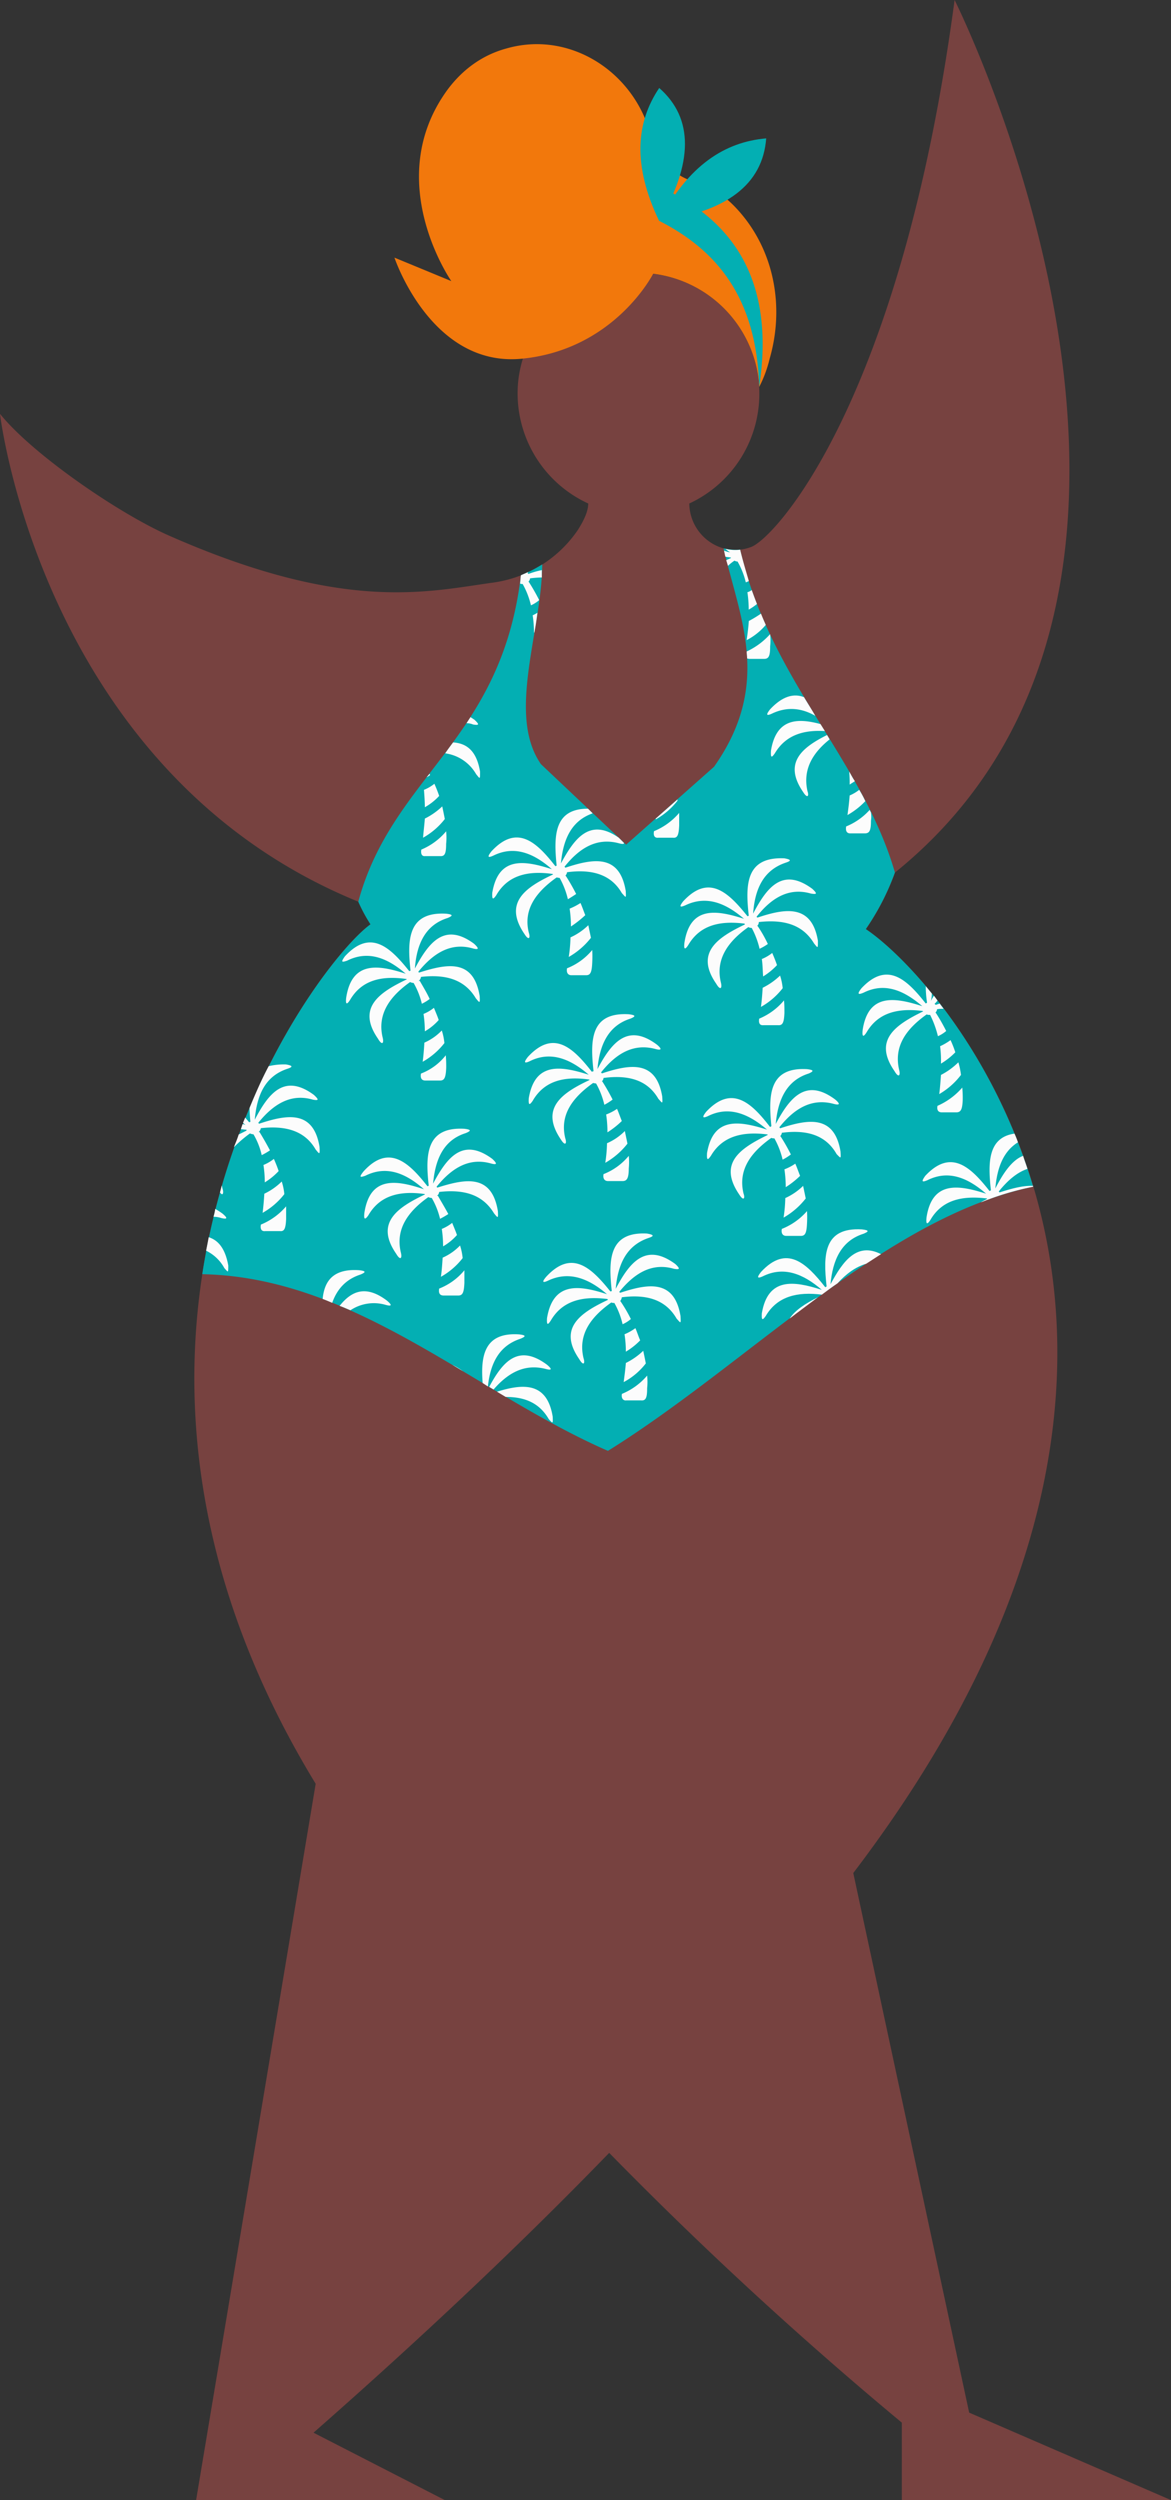 <svg xmlns="http://www.w3.org/2000/svg" width="506.26" height="1080" viewBox="0 0 506.26 1080"><rect x="0" y="0" width="506.26" height="1080" fill="#333333" stroke="none"/><g id="Layer_2" data-name="Layer 2"><g id="Summer_women05_268278930"><g id="Summer_women05_268278930-2" data-name="Summer_women05_268278930"><path d="M160.17 399.29a70.66 70.66.0 0 1-5.27-9.78C18.05 333.68.0 178.78.0 178.78c14.1 17.48 51.13 42.86 72.75 52.45 75.76 33.46 111.67 24.44 140.05 20.49a53.05 53.05.0 0 0 37-22.75c2.63-4.13 4.51-8.08 4.51-11.47h0a52.34 52.34.0 0 1-30.27-52.82c2.64-24.25 22-43.8 46.06-46.43A52.21 52.21.0 0 1 298 217.5h0c.19 13.73 13.73 23.69 26.7 18.8 10.34-3.76 64.85-62.79 88-236.3.0.0 127.27 253.41-25.76 376.92a107.3 107.3.0 0 1-12.59 24.44c35.72 24.06 169.94 177.46-5.45 407.75L419 1042.21 506.26 1080H389.89v-33.46A1676.9 1676.9.0 0 1 263.37 930c-36.28 37.41-78.58 77.64-127.83 120.88L192.31 1080H84.78l51.7-309.43c-119.56-196.07-.75-353.8 23.69-371.28z" fill="#774240"/><path d="M195.13 121.44s-30.45-43.61-1.5-82.9C201 28.76 210 23.31 219.2 20.87c26.69-7.52 53.76 9.4 61.66 35.9 3 9.59 8.64 19 19.74 21.81 7.33 1.88 13.72 6.77 19 12.78 15.23 17.3 19.55 41.36 13.16 63.54a54.38 54.38.0 0 1-4.51 12.22 52.4 52.4.0 0 0-45.87-48.87c-.38.75-16.92 32.52-56.21 36.65-39.66 4.33-55.64-43.61-55.64-43.61z" fill="#f2780c"/><path d="M160.17 399.29a70.66 70.66.0 0 1-5.27-9.78c14.85-54.7 61.85-69.55 70.31-141a59.64 59.64.0 0 0 9.21-4.7c-.18 28.76-15.41 64.86-.56 86.29l36.84 34.78 38-33.65c25.38-35.91 10.9-64.67 4.13-94.37a22.62 22.62.0 0 0 7.15.56c12.78 56 52.82 90.8 66.92 139.49a107.3 107.3.0 0 1-12.59 24.44c16.54 11.09 54.14 50 72.37 111.29-63.91 13.16-122.57 75.94-183.85 114.11-58.47-25.57-109.22-75-175.39-76.33 13-84 58.65-141 72.75-151.14z" fill="#03afb3"/><path d="M184.42 335.75l1.31-1.5.19.56a6.51 6.51.0 0 1-1.5.94zm8.08-10.34c1.13-1.69 2.26-3.2 3.39-4.7 5.82.38 10.15 3.57 11.65 12.6.0 3.57.0 3.19-1.69 1.12a18.24 18.24.0 0 0-13.35-9zm9.21-13c.57-.94 1.13-1.69 1.69-2.63l1.7 1.12c2.44 2.26 1.88 2.45-.57 2.07a7.66 7.66.0 0 0-2.82-.56zM183.29 341.2c.19 2.44.38 5.08.38 7.52a25.55 25.55.0 0 0 6.2-4.89c-.56-1.69-1.32-3.57-2.07-5.26a17.57 17.57.0 0 1-4.51 2.63zm.38 12.41c-.19 2.82-.57 5.45-.76 8.27a31.24 31.24.0 0 0 9.4-8.08c-.37-1.88-.75-3.76-1.12-5.46a30.22 30.22.0 0 1-7.52 5.27zM182.16 367c-.37 2.06.38 3 1.69 2.82h6.4c2.06.18 2.63-1.13 2.63-5.27a26.13 26.13.0 0 0 0-5.45 28 28 0 0 1-10.72 7.9z" fill="#fcfcfc"/><path d="M254.16 349.28l2.07 2.07c-9.21 3.2-12.78 11.28-13.72 21.62 6-11.09 12.59-19.74 25-11.09l2.07 2.07c.56.75-.38.75-1.88.37-9.59-2.63-17.11 1.88-23.69 10.15a.41.41.0 0 1 .38.38c12.4-4.13 23.5-5.83 26.13 10 .18 3.39.18 3-1.69.94-4.89-8.46-13.54-10.33-23.69-9a2.38 2.38.0 0 1-.75 1.51h.18a83.63 83.63.0 0 1 4.52 7.89c-1.13.75-2.26 1.5-3.58 2.26a34.65 34.65.0 0 0-3.57-9.22h0c-.56.0-.94-.18-1.31-.18-9 6.39-14.48 13.91-12 23.87.75 2.26.0 3.57-1.88.57-9.22-13.54.37-20.12 12.4-25.76-.18.0-.18-.19-.18-.19-10.53-1.5-19.37.38-24.44 9.21-1.32 1.88-1.88 2.07-1.7-1.12 2.64-15.61 13.54-14.1 25.76-10.15-7.9-7-16.36-10.34-25.38-5.83-2.07.94-2.82.75-.75-1.88 11.09-12 19.55-3.95 27.63 6.39.19.0.38-.19.57-.19-1.32-13-1.13-24.63 13.53-24.63zm-7.89 43.24a52.2 52.2.0 0 1 .56 7.71 46.65 46.65.0 0 0 6.2-4.89c-.75-1.88-1.31-3.57-2.06-5.26a27.6 27.6.0 0 1-4.7 2.44zm.37 12.41a63.59 63.59.0 0 1-.75 8.46 32.74 32.74.0 0 0 9.59-8.27c-.38-1.88-.75-3.57-1.13-5.45a27 27 0 0 1-7.71 5.26zm-1.5 13.35c-.38 2.06.56 3 1.88 3h6.39c1.88.0 2.44-1.31 2.63-5.45a52.11 52.11.0 0 0 0-5.45 26.89 26.89.0 0 1-10.9 7.9z" fill="#fcfcfc"/><path d="M283.49 353.61l9.4-8.27v.56a31.36 31.36.0 0 1-9.4 8.08zm-.75 5.45c-.38 2.07.37 3 1.88 2.82H291c1.88.19 2.44-1.13 2.63-5.26v-5.46a28.56 28.56.0 0 1-10.9 7.9z" fill="#fcfcfc"/><path d="M327.48 4e2h-.19a2 2 0 0 0 .75-1.69c10.34-1.13 18.8.75 23.88 9.21 1.69 2.07 1.69 2.45 1.69-1.13-2.63-15.79-13.91-14.1-26.13-10-.19-.19-.38-.19-.38-.38 6.39-8.08 13.91-12.78 23.5-10 2.44.38 3 .19.56-2.07-12.78-9.4-19.55-.75-25.56 10.72.75-10.72 4.51-18.8 14.1-22 2.25-.75 2.63-1.31-.57-1.88-16.73-.75-16.92 11.28-15.41 24.82-.19.0-.38.19-.57.19-8.27-10.34-16.73-18.43-27.82-6.4-1.88 2.45-1.31 2.64.94 1.7 9-4.33 17.3-1.13 25.38 5.82-12.22-3.94-23.31-5.45-25.75 10.34-.38 3.2.37 3 1.69.94 5.07-8.64 13.72-10.52 24.25-9.21.19.19.19.19.19.38-11.85 5.64-21.62 12.22-12.41 25.56 1.88 3.2 2.63 1.88 2.07-.37-2.45-10 2.82-17.67 11.84-24.06a3.64 3.64.0 0 0 1.32.37H325a36.85 36.85.0 0 1 3.39 9 23.12 23.12.0 0 0 3.57-2.07 54.73 54.73.0 0 0-4.51-7.9zm1.88 14.29c.37 2.44.37 5.07.56 7.52a28.67 28.67.0 0 0 6-4.89c-.57-1.69-1.32-3.57-2.07-5.26a18 18 0 0 1-4.51 2.63zm.37 12.41c-.18 2.82-.37 5.45-.75 8.27a31.14 31.14.0 0 0 9.4-8.09 25.22 25.22.0 0 0-1.13-5.45 30 30 0 0 1-7.52 5.27zm-1.5 13.34c-.38 2.07.38 3 1.88 2.82h6.2c2.07.19 2.64-1.12 2.82-5.26.0-1.88.0-3.57-.18-5.45a28 28 0 0 1-10.72 7.89z" fill="#fcfcfc"/><path d="M181.41 423.73H181A2.49 2.49.0 0 0 182 422c10.16-1.13 18.62.75 23.69 9.21 1.69 2.07 1.88 2.44 1.69-.94-2.63-16-13.72-14.1-26.13-10.15a.4.4.0 0 1-.37-.38c6.58-8.08 14.1-12.78 23.68-10 2.26.56 2.82.19.38-2.07-12.78-9.4-19.55-.56-25.57 10.71.75-10.52 4.51-18.79 14.1-21.8 2.26-.94 2.63-1.51-.56-1.88-16.55-.94-16.92 11.09-15.42 24.62-.19.0-.37.19-.56.19-8.27-10.34-16.73-18.42-27.82-6.39-1.88 2.63-1.32 2.63.94 1.88 9-4.51 17.29-1.32 25.37 5.64-12.22-4-23.31-5.45-25.75 10.34-.38 3.2.38 3 1.69.94 5.08-8.65 13.72-10.53 24.44-9v.18c-11.84 5.64-21.62 12.22-12.41 25.57 1.88 3.2 2.63 1.88 2.07-.37-2.44-10 2.82-17.68 11.84-24.07a3.53 3.53.0 0 0 1.51.38h0a33.4 33.4.0 0 1 3.57 9 19.46 19.46.0 0 0 3.38-2.07c-1.31-2.82-2.82-5.26-4.32-7.89zM183.1 438a50 50 0 0 1 .57 7.52 23.86 23.86.0 0 0 6-4.89c-.56-1.69-1.31-3.39-2.07-5.27A17.89 17.89.0 0 1 183.1 438zm.38 12.4c-.19 2.82-.38 5.64-.75 8.27a31.36 31.36.0 0 0 9.4-8.08 25.83 25.83.0 0 0-1.13-5.45 23.46 23.46.0 0 1-7.52 5.26zM182 463.77c-.37 2.07.38 3 1.88 3h6.4c1.88.0 2.44-1.32 2.63-5.45a52.43 52.43.0 0 0-.19-5.46 24.91 24.91.0 0 1-10.72 7.9z" fill="#fcfcfc"/><path d="M260.37 467.15h-.19a2.33 2.33.0 0 0 .75-1.5c10.34-1.32 18.8.56 23.69 9 1.88 2.07 1.88 2.45 1.69-.94-2.63-15.79-13.72-14.1-26.13-10a.41.41.0 0 0-.38-.38c6.58-8.27 14.1-12.78 23.69-10.15 2.25.57 3 .19.56-1.88-12.78-9.58-19.74-.75-25.75 10.53.94-10.53 4.7-18.8 14.29-21.81 2.25-.94 2.44-1.5-.76-1.88-16.54-.94-16.73 11.09-15.22 24.63-.38.0-.57.19-.76.19-8.08-10.34-16.54-18.42-27.63-6.39-2.07 2.63-1.32 2.82.75 1.88 9-4.52 17.48-1.13 25.57 5.82-12.41-3.94-23.31-5.45-25.94 10.16-.19 3.19.37 3 1.69 1.12 5.07-8.83 13.91-10.71 24.44-9.21l.18.19c-12 5.64-21.61 12.22-12.4 25.75 1.88 3 2.63 1.7 1.88-.56-2.45-10 3-17.48 12-23.87.37.0.75.18 1.31.18h0a34.68 34.68.0 0 1 3.58 9.22 24 24 0 0 0 3.57-2.26 87.23 87.23.0 0 0-4.51-7.9zm1.69 14.29a52.2 52.2.0 0 1 .56 7.71 37.45 37.45.0 0 0 6.21-4.89c-.76-1.88-1.32-3.57-2.07-5.26a21.92 21.92.0 0 1-4.7 2.44zm.37 12.41a63.59 63.59.0 0 1-.75 8.46 32.74 32.74.0 0 0 9.59-8.27c-.38-1.88-.75-3.58-1.13-5.46a24.35 24.35.0 0 1-7.71 5.27zm-1.5 13.35c-.38 2.06.56 3 1.88 3h6.39c1.88.0 2.63-1.31 2.63-5.45a26.11 26.11.0 0 0 0-5.45 26.82 26.82.0 0 1-10.9 7.9z" fill="#fcfcfc"/><path d="M337.44 490.84h-.19a2.32 2.32.0 0 0 .76-1.5c10.15-1.32 18.79.56 23.68 9.21 1.88 1.88 1.88 2.25 1.69-1.13-2.63-15.79-13.72-14.1-26.13-10a.4.4.0 0 0-.37-.38c6.58-8.27 14.1-12.78 23.68-10.15 2.26.56 3 .19.57-1.88-12.79-9.59-19.74-.75-25.76 10.53.94-10.53 4.7-18.8 14.29-21.81 2.07-.94 2.44-1.5-.75-1.88-16.54-.94-16.73 11.28-15.42 24.63-.18.19-.37.19-.56.37-8.08-10.52-16.54-18.42-27.63-6.58-2.07 2.63-1.32 2.82.75 1.88 9-4.51 17.48-1.12 25.56 5.83-12.4-3.95-23.31-5.45-25.94 10.15-.19 3.39.38 3 1.69 1.13 5.08-8.65 13.91-10.53 24.44-9.21a.19.19.0 0 0 .19.19c-12 5.82-21.62 12.22-12.41 25.75 1.88 3 2.63 1.69 1.88-.37-2.44-10.16 3-17.68 12-24.07a2.79 2.79.0 0 0 1.32.19h0a34.71 34.71.0 0 1 3.57 9.21 22.7 22.7.0 0 0 3.57-2.25 82.39 82.39.0 0 0-4.51-7.9zm1.69 14.29a52.54 52.54.0 0 1 .57 7.71 37.8 37.8.0 0 0 6.2-4.89c-.75-1.88-1.31-3.57-2.07-5.27a21.68 21.68.0 0 1-4.7 2.45zm.38 12.41a65.16 65.16.0 0 1-.75 8.45 32.58 32.58.0 0 0 9.58-8.27c-.37-1.88-.75-3.57-1.12-5.45a26.83 26.83.0 0 1-7.71 5.27zM338 530.88c-.38 2.07.56 3 1.88 3h6.39c1.88.0 2.44-1.32 2.63-5.45a48.76 48.76.0 0 0 0-5.27 28.11 28.11.0 0 1-10.9 7.71z" fill="#fcfcfc"/><path d="M189.31 516.59h-.38a2.52 2.52.0 0 0 .94-1.69c10.15-1.13 18.61.76 23.69 9.21 1.69 2.07 1.88 2.45 1.69-.94-2.63-16-13.73-14.09-26.13-10.15-.19.0-.19-.18-.38-.37 6.58-8.09 14.1-12.79 23.69-10 2.25.57 2.82.19.37-2.06-12.78-9.4-19.55-.57-25.56 10.71.94-10.53 4.51-18.8 14.1-21.81 2.25-.94 2.63-1.5-.57-1.88-16.54-.93-16.92 11.1-15.41 24.63-.19.0-.38.19-.57.19-8.08-10.34-16.73-18.42-27.63-6.39-2.07 2.63-1.5 2.63.75 1.88 9-4.51 17.3-1.32 25.38 5.82-12.22-4.13-23.31-5.63-25.75 10.16-.38 3.19.37 3 1.69 1.13 5.07-8.84 13.91-10.72 24.44-9.22V516c-11.85 5.64-21.62 12.22-12.41 25.57 1.88 3.19 2.63 1.88 2.07-.38-2.45-10 2.82-17.67 11.84-24.06a4.37 4.37.0 0 0 1.5.38h0a33.43 33.43.0 0 1 3.58 9 37.68 37.68.0 0 0 3.57-2.07c-1.51-2.82-3-5.26-4.51-7.9zM191 530.88a51.54 51.54.0 0 1 .56 7.52 23.72 23.72.0 0 0 6-4.89c-.57-1.69-1.32-3.38-2.07-5.26a17.74 17.74.0 0 1-4.51 2.63zm.37 12.41c-.18 2.82-.37 5.64-.75 8.27a31.24 31.24.0 0 0 9.4-8.08 25.22 25.22.0 0 0-1.13-5.45 23.66 23.66.0 0 1-7.52 5.26zm-1.5 13.35c-.38 2.07.38 3 1.88 3h6.39c1.88.0 2.45-1.31 2.63-5.45v-5.45a26.82 26.82.0 0 1-10.9 7.9z" fill="#fcfcfc"/><path d="M400.23 426c.94 1.13 1.69 2.07 2.63 3.2a19.38 19.38.0 0 1-.37 3.2 13.45 13.45.0 0 1 1.31-2.26l1.51 2.07a9.85 9.85.0 0 1-1.32 1.5c.19.0.38.19.56.38l1.7-.57c.56.76 1.12 1.51 1.69 2.26a14.08 14.08.0 0 0-2.82.19 2.33 2.33.0 0 1-.75 1.5h.18a83.76 83.76.0 0 1 4.52 7.9 14.17 14.17.0 0 1-3.58 2.25 42 42 0 0 0-3.38-9.21h-.19a3.14 3.14.0 0 1-1.31-.19c-9 6.4-14.29 13.91-11.85 24.07.57 2.25-.19 3.57-2.07.37-9.21-13.35.38-19.92 12.41-25.75l-.19-.19c-10.52-1.32-19.17.56-24.25 9.21-1.31 2.07-2.06 2.26-1.69-1.13 2.45-15.6 13.54-14.1 25.76-10.15-8.09-6.95-16.36-10.34-25.38-5.83-2.26.94-3 .76-.94-1.88C383.5 415.08 392 423 400.23 433.5c.19-.18.38-.18.56-.37a48.47 48.47.0 0 1-.56-7.15zm6.2 25.95a48.56 48.56.0 0 1 .38 7.52 30.92 30.92.0 0 0 6.2-4.89 44 44 0 0 0-2.06-5.27 25.71 25.71.0 0 1-4.52 2.64zm.38 12.4c-.19 2.64-.38 5.46-.75 8.28a32 32 0 0 0 9.4-8.28 31.92 31.92.0 0 0-1.13-5.45 30.63 30.63.0 0 1-7.52 5.45zm-1.5 13.35c-.38 1.88.37 2.82 1.88 2.82h6.2c2.07.0 2.63-1.31 2.82-5.26a50.45 50.45.0 0 0-.19-5.45 30.09 30.09.0 0 1-10.71 7.89z" fill="#fcfcfc"/><path d="M347.59 301.16c1.69 2.82 3.39 5.45 4.89 8.08-5.83-3.38-12.22-4.13-18.8-.94-2.07.94-2.82.75-.75-1.88 5.45-5.82 10.34-6.95 14.66-5.26zm7.15 11.65 1.88 3c-9.22-.56-16.92 1.69-21.62 9.59-1.32 1.88-1.88 2.26-1.69-1.13 2.25-13.72 11.09-14.29 21.43-11.47zm2.82 4.7 1.12 1.88c-7.52 6-11.65 13.16-9.58 22.37.75 2.07.0 3.39-1.88.38-8.65-12.59-.57-19.17 10.34-24.63zm9.58 15.8c.76 1.31 1.51 2.82 2.45 4.13-.75.57-1.51.94-2.26 1.5a55.84 55.84.0 0 0-.19-5.63zm4.33 7.89a40.73 40.73.0 0 1 2.63 4.89 32.84 32.84.0 0 1-7.71 6c.38-2.82.75-5.64.94-8.46a18.24 18.24.0 0 0 4.14-2.44zm4.51 8.65.56 1.13a11.25 11.25.0 0 1 0 3.57c0 4.13-.56 5.45-2.63 5.45h-6.39c-1.32.0-2.07-.94-1.69-3A27.7 27.7.0 0 0 376 349.85z" fill="#fcfcfc"/><path d="M95.12 515.09l.75-3c.19.57.19.94.38 1.51.56 1.88.0 3.19-1.13 1.5zm6-19.55c.75-1.88 1.5-3.57 2.07-5.45l3.38-1.69V488c-.94.0-1.69-.19-2.44-.19l.75-2.25 1.31.37a4.91 4.91.0 0 1-1.12-.94l.94-2.25c.56.75 1.12 1.31 1.69 2.06.19.0.37-.18.56-.18-.19-2.07-.37-4.14-.37-6 2.63-6.39 5.26-12.41 8.27-18.05a28.25 28.25.0 0 1 7.52-.75c3.19.57 2.82 1.13.56 1.88-9.59 3.2-13.16 11.28-14.1 22 6-11.47 12.79-20.12 25.57-10.72 2.44 2.26 1.88 2.45-.38 2.07-9.58-2.82-17.1 1.88-23.68 10l.37.38c12.41-4.14 23.5-5.83 26.13 10 .19 3.57.0 3.2-1.69 1.13-4.89-8.46-13.53-10.34-23.69-9.21a3 3 0 0 1-.94 1.69h.38q2.25 3.66 4.51 7.9a34.43 34.43.0 0 1-3.57 2.06 31.24 31.24.0 0 0-3.57-9h0a4.42 4.42.0 0 1-1.51-.38 55.29 55.29.0 0 0-7 6zm12.78 7.71a50 50 0 0 1 .57 7.52 28.88 28.88.0 0 0 6-4.89c-.56-1.69-1.31-3.57-2.07-5.26a17.87 17.87.0 0 1-4.51 2.63zm.38 12.41c-.19 2.81-.38 5.45-.75 8.27a31.4 31.4.0 0 0 9.4-8.09 25.83 25.83.0 0 0-1.13-5.45 27.1 27.1.0 0 1-7.52 5.27zM112.79 529c-.37 2.07.38 3 1.88 2.82h6.4c1.88.19 2.44-1.13 2.63-5.26v-5.45A28.6 28.6.0 0 1 112.79 529z" fill="#fcfcfc"/><path d="M268.26 562.09h-.19a3.35 3.35.0 0 0 .76-1.69c10.33-1.32 18.79.75 23.68 9.21 1.88 2.07 1.88 2.44 1.69-1.13-2.63-15.79-13.72-14.1-26.13-10 0-.19-.18-.19-.37-.38 6.58-8.08 14.1-12.78 23.68-10 2.26.37 3 .19.57-2.07-12.79-9.4-19.74-.75-25.76 10.72.94-10.72 4.7-18.8 14.29-22 2.26-.75 2.44-1.32-.75-1.88C263.19 532 263 544.23 264.5 557.76c-.37.0-.56.0-.56.19-8.27-10.34-16.73-18.42-27.82-6.39-2.07 2.45-1.32 2.63.75 1.69 9-4.32 17.48-1.12 25.56 5.83-12.22-4-23.31-5.45-25.94 10.34-.19 3.2.38 3 1.69.94 5.08-8.65 13.91-10.53 24.44-9.21.0.19.19.19.19.38-12 5.63-21.62 12.21-12.41 25.56 1.88 3.2 2.63 1.88 1.88-.37-2.44-10.16 3-17.68 12-24.07a2.79 2.79.0 0 0 1.32.19h0a34.71 34.71.0 0 1 3.57 9.21 13.94 13.94.0 0 0 3.57-2.25 62.07 62.07.0 0 0-4.51-7.71zM270 576.38a48.17 48.17.0 0 1 .57 7.52 29.78 29.78.0 0 0 6.2-4.89c-.75-1.69-1.32-3.57-2.07-5.27a22.22 22.22.0 0 1-4.7 2.64zm.57 12.4c-.19 2.63-.57 5.45-.94 8.27a29.67 29.67.0 0 0 9.58-8.08c-.37-1.88-.75-3.76-1.12-5.45a29.92 29.92.0 0 1-7.52 5.26zm-1.69 13.35c-.38 1.88.56 3 1.87 2.82h6.4c2.06.19 2.63-1.13 2.63-5.26a26.21 26.21.0 0 0 0-5.46 28.56 28.56.0 0 1-10.9 7.9z" fill="#fcfcfc"/><path d="M380.87 541.79c-2.07 1.31-4.33 2.82-6.4 4.13-4.51 1.32-8.64 4.33-12.4 8.46-2.26 1.51-4.51 3.2-6.77 4.89-10.34-1.32-19.17.56-24.25 9.21-1.32 1.88-1.88 2.07-1.69-1.13 2.63-15.6 13.72-14.1 25.94-10.15-8.08-7-16.54-10.34-25.57-5.83-2.06.94-2.82.76-.75-1.88 11.09-12 19.55-3.94 27.82 6.58.19-.18.38-.18.57-.37-1.51-13.54-1.32-25.57 15.23-24.63 3.38.38 3 .94.75 1.88-9.59 3-13.35 11.28-14.29 21.81 5.45-10.15 11.47-18.24 21.81-13zM353.61 560.4c-3.95 3-8.09 6-12.22 9.21 2.44-3.76 6.95-6.58 12.22-9.21z" fill="#fcfcfc"/><path d="M438.58 489.71a31.64 31.64.0 0 1 1.5 3.76c-6.39 3.95-9 11.09-9.77 19.93 3.38-6.58 7.14-12.22 12-14.1.56 1.88 1.32 3.76 1.88 5.64-4.51 1.5-8.65 5.08-12.41 9.78l.38.37c5.26-1.69 10.15-3 14.47-2.82v.38a124.47 124.47.0 0 0-22.56 6.76c.76-.56 1.7-.94 2.64-1.5v-.19c-10.72-1.31-19.37.57-24.44 9.21-1.32 2.07-2.07 2.26-1.69-1.12 2.44-15.61 13.53-14.1 25.75-10.15-8.08-7-16.35-10.34-25.38-5.83-2.25.94-2.82.75-.94-1.88 11.09-11.85 19.55-3.95 27.82 6.58.19-.19.38-.19.57-.38-1.32-11.84-1.32-22.75 10.15-24.44z" fill="#fcfcfc"/><path d="M323 284.43c0-1.13-.19-2.07-.19-3a31 31 0 0 0 10.15-7.52v.19a22.62 22.62.0 0 1 0 5.07c0 4.14-.56 5.46-2.63 5.46h-6.39a7.56 7.56.0 0 1-.94-.19zm-8.28-40-.75-2.45c.75-.37 1.32-.56 2.07-.94a.19.19.0 0 0-.19-.19c-.75-.18-1.5-.18-2.25-.37-.19-.75-.38-1.69-.57-2.63a11.1 11.1.0 0 0 2.63.75 14.2 14.2.0 0 1-2.06-1.51 18.13 18.13.0 0 0 6.39.38c1.13 4.7 2.44 9 3.76 13.54a10.46 10.46.0 0 1-1.32.56 33.4 33.4.0 0 0-3.57-9h0a2.74 2.74.0 0 1-1.32-.38 18.67 18.67.0 0 0-2.82 2.26zM325 254.91c.76 2.07 1.51 4.14 2.26 6a24.17 24.17.0 0 1-3.57 2.44 50.2 50.2.0 0 0-.57-7.52 5.53 5.53.0 0 0 1.88-.94zm4 10.16c.57 1.5 1.32 3.19 2.07 4.88a27.07 27.07.0 0 1-8.27 6.58c.37-2.63.75-5.45.94-8.27a50 50 0 0 0 5.26-3.19z" fill="#fcfcfc"/><path d="M224.84 252.09c.18-1.12.18-2.44.37-3.57 1.13-.56 2.26-.94 3.2-1.5l-.38.56a.41.41.0 0 1 .38.38 39 39 0 0 1 5.83-1.69v3.19a45.51 45.51.0 0 0-5.08.38 2.33 2.33.0 0 1-.75 1.5h.19a85.88 85.88.0 0 1 4.51 7.9 14.3 14.3.0 0 1-3.57 2.25 34.75 34.75.0 0 0-3.58-9.21h0a2.33 2.33.0 0 1-1.12-.19zm7.51 12.6c-.37 2.82-.75 5.64-1.31 8.46l-.19.19a49.44 49.44.0 0 0-.56-7.52 20.1 20.1.0 0 0 2.06-1.13z" fill="#fcfcfc"/><path d="M89.11 540.28c.37-1.88.75-3.76 1.12-5.83 4.14 1.32 7.15 4.89 8.46 12.22.0 3.39.0 3-1.69 1.13a17.89 17.89.0 0 0-7.89-7.52zm3.19-14.66a20.61 20.61.0 0 0 .75-3.39 32.05 32.05.0 0 1 3.2 2.07c2.44 2.07 1.88 2.45-.56 1.88a10.85 10.85.0 0 0-3.39-.56z" fill="#fcfcfc"/><path d="M151.52 566c-1.5-.57-3-1.32-4.7-1.88 5.08-6.4 11.28-9.22 20.49-2.26 2.44 2.07 1.88 2.44-.37 1.88A18.25 18.25.0 0 0 151.52 566zm-7.9-3.2c-1.31-.56-2.63-1.13-4.13-1.69.75-7.71 4.51-13.16 15.79-12.41 3.2.38 2.82.94.56 1.88-6.39 2.07-10.15 6.39-12.22 12.22z" fill="#fcfcfc"/><path d="M218.63 603.45l-3.76-2.26c11.47-3.57 21.62-4.14 24.07 10.72.18 3.38.0 3-1.7 1.12-4.13-7.14-10.52-9.58-18.61-9.58zm-5.26-3.2-1.88-1.13c5.83-10.9 12.59-18.8 25-9.58 2.45 2.06 1.88 2.44-.37 1.87-9.22-2.44-16.36 1.51-22.75 8.84zm-2.45-1.32-2.25-1.5c-.94-11.84.75-22 15.79-21 3.2.37 2.82.94.56 1.88-9.21 3-13 10.52-14.1 20.67zm-10.71-6.57-4.7-2.82a31.26 31.26.0 0 1 4.7 2.82z" fill="#fcfcfc"/><path d="M328.23 167.12c-1.13-39.1-18.8-59.21-43.05-71.62l-.56-15c34.77 15.23 50.19 43.43 43.61 86.66z" fill="#03afb3" fill-rule="evenodd"/><path d="M285 38c-10 14.85-11.65 33.28.0 57.53 14.67-25 15-44.37.0-57.53z" fill="#03afb3" fill-rule="evenodd"/><path d="M331.24 59.78C313.57 61.28 297.59 71.25 285 95.5c28.76-4 44.74-15.6 46.25-35.72z" fill="#03afb3" fill-rule="evenodd"/></g></g></g></svg>